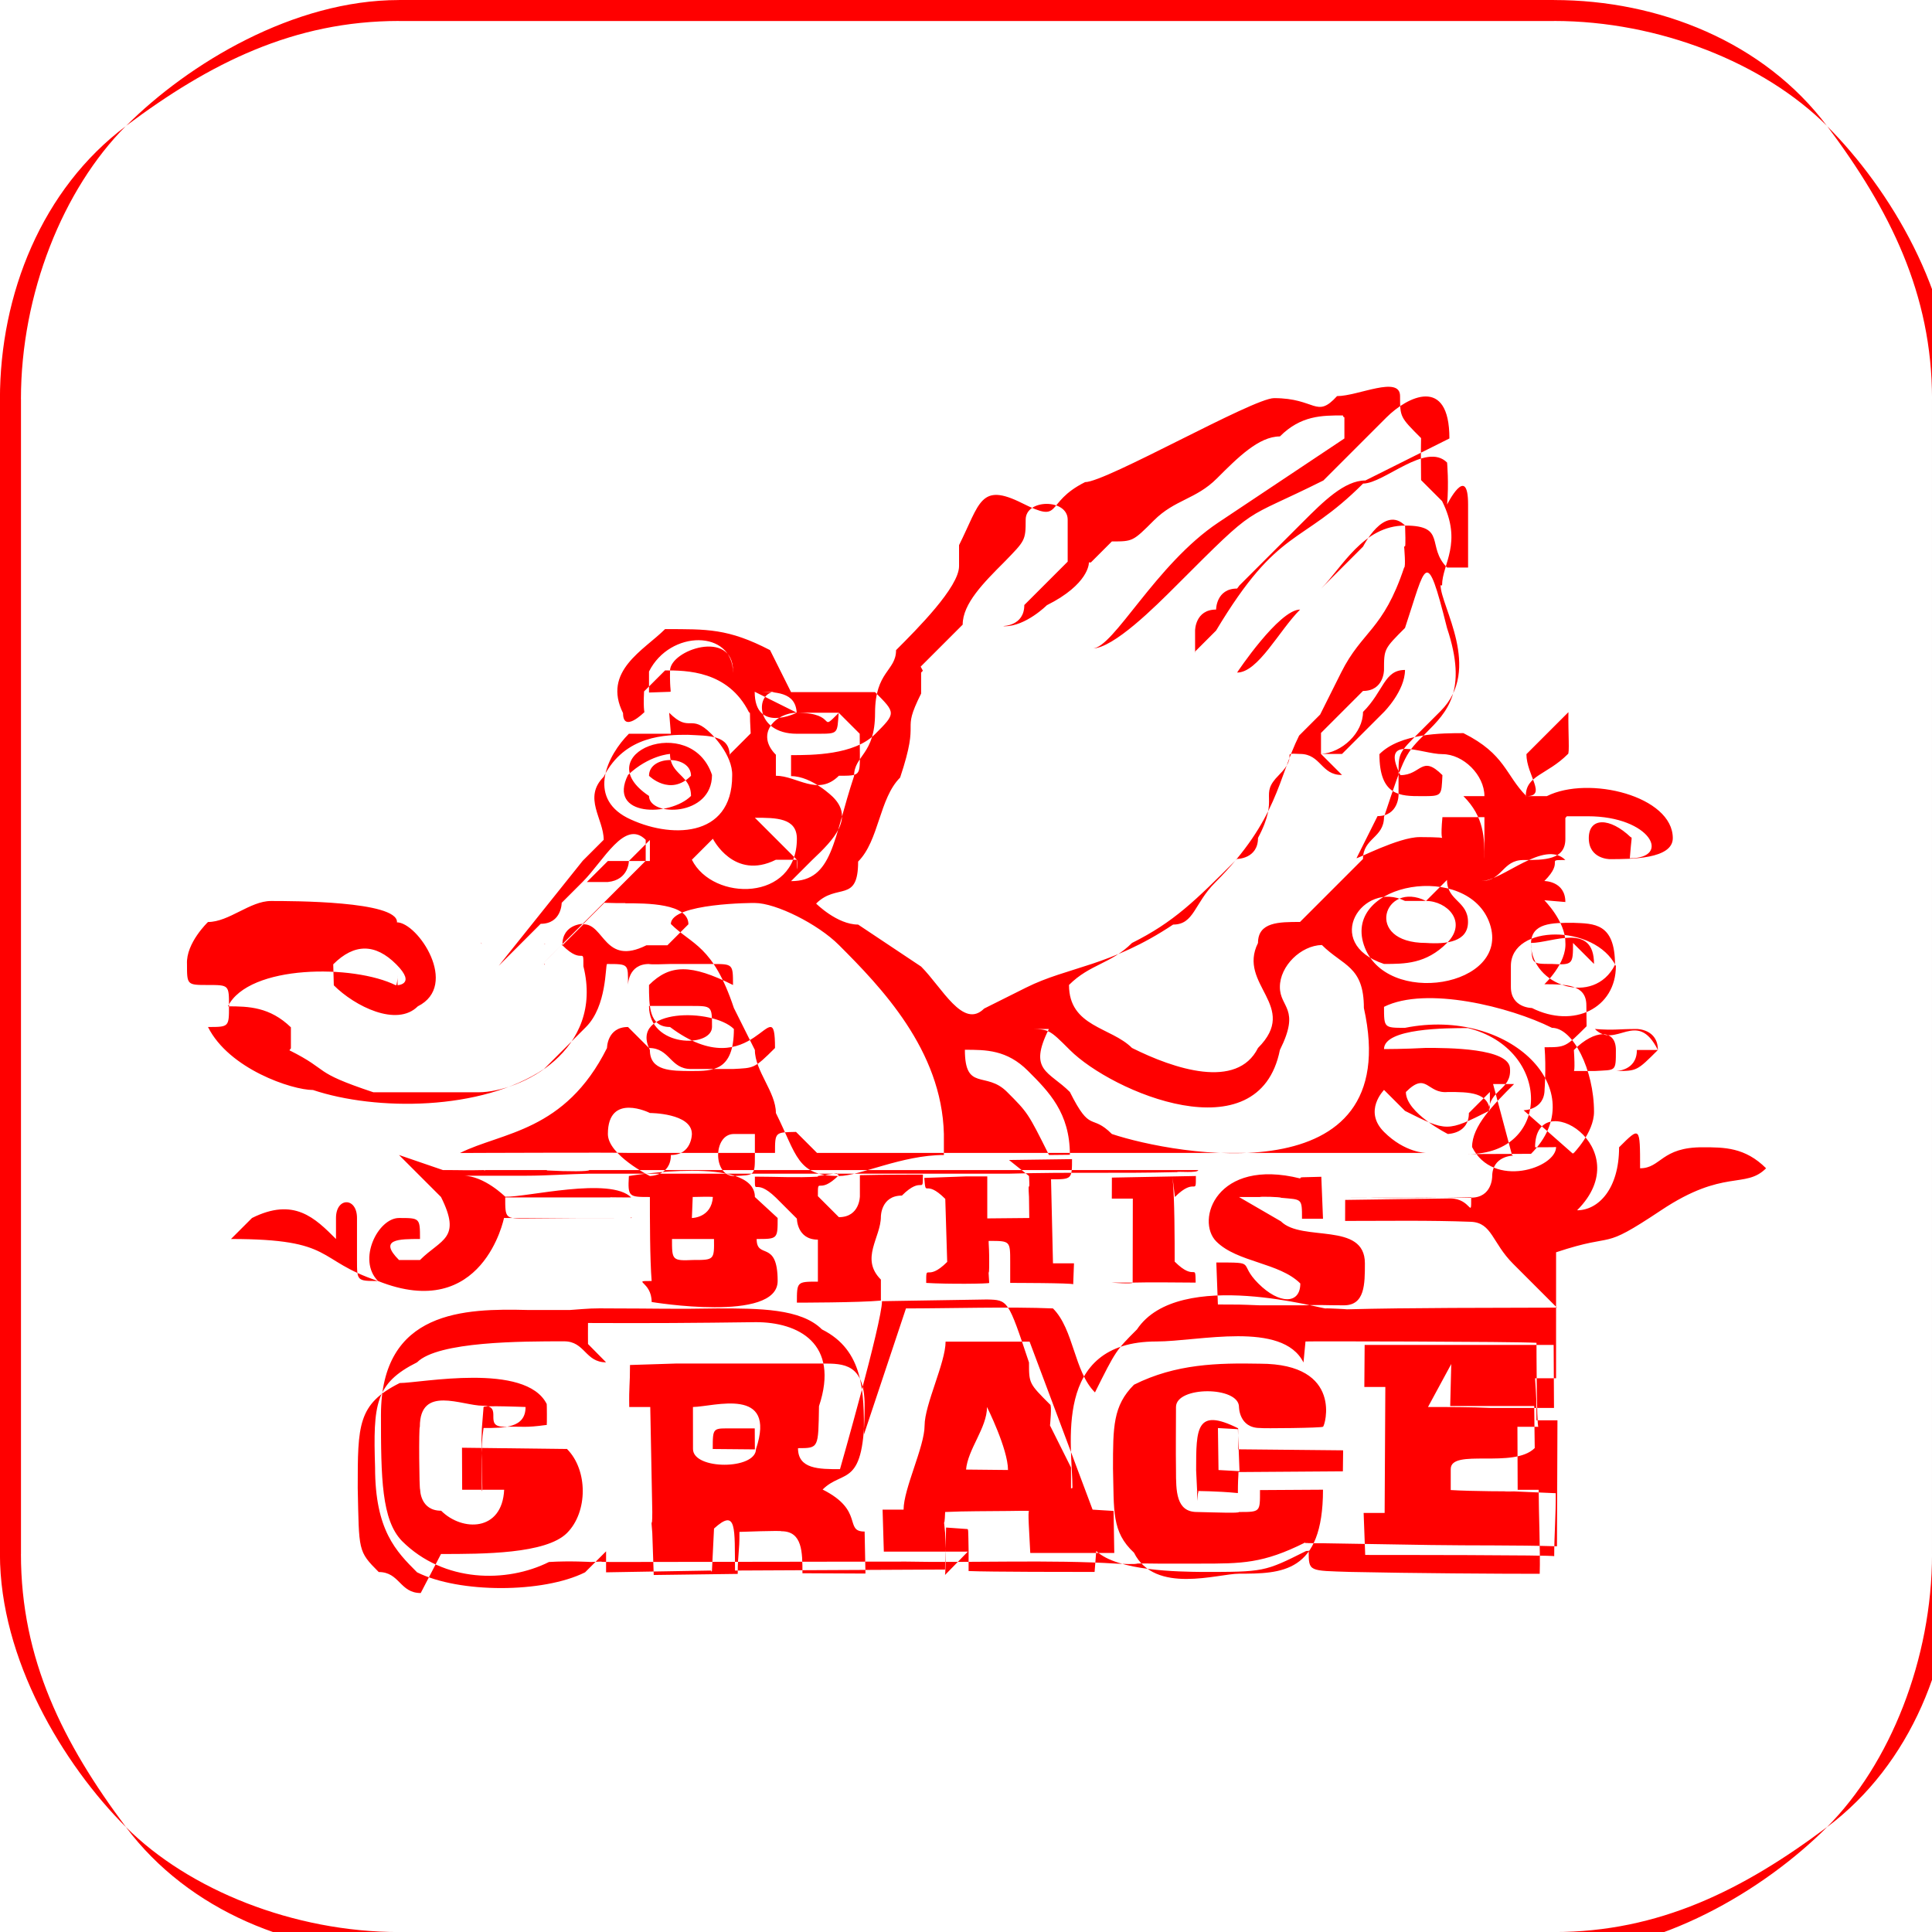 <?xml version="1.0" encoding="UTF-8"?>
<!DOCTYPE svg PUBLIC "-//W3C//DTD SVG 1.1//EN" "http://www.w3.org/Graphics/SVG/1.1/DTD/svg11.dtd">
<!-- Creator: CorelDRAW -->
<svg xmlns="http://www.w3.org/2000/svg" xml:space="preserve" width="1.988in" height="1.988in" style="shape-rendering:geometricPrecision; text-rendering:geometricPrecision; image-rendering:optimizeQuality; fill-rule:evenodd; clip-rule:evenodd"
viewBox="0 0 0.092 0.092"
 xmlns:xlink="http://www.w3.org/1999/xlink">
 <defs>
  <style type="text/css">
   <![CDATA[
    .fil1 {fill:red}
    .fil0 {fill:red;fill-rule:nonzero}
   ]]>
  </style>
 </defs>
 <g id="Layer_x0020_1">
  <path class="fil0" d="M0.019 0l0.055 0 1.28169e-006 0 0 1.83099e-006c0.005,3.66197e-007 0.01,0.002 0.013,0.006 0.003,0.003 0.006,0.008 0.006,0.013l1.83099e-006 0 0 2.74648e-006 0 0.055 0 1.28169e-006 -1.83099e-006 0c-3.66197e-007,0.005 -0.002,0.01 -0.006,0.013 -0.003,0.003 -0.008,0.006 -0.013,0.006l0 1.83099e-006 -2.74648e-006 0 -0.055 0 -1.28169e-006 0 0 -1.83099e-006c-0.005,-3.66197e-007 -0.01,-0.002 -0.013,-0.006 -0.003,-0.003 -0.006,-0.008 -0.006,-0.013l-1.83099e-006 0 0 -2.74648e-006 0 -0.055 0 -1.28169e-006 1.83099e-006 0c3.66197e-007,-0.005 0.002,-0.01 0.006,-0.013 0.003,-0.003 0.008,-0.006 0.013,-0.006l0 -1.83099e-006 2.74648e-006 0zm0.055 0.001l-0.055 0 -2.74648e-006 0 0 -1.83099e-006c-0.005,5.49296e-007 -0.009,0.002 -0.013,0.005 -0.003,0.003 -0.005,0.008 -0.005,0.013l1.83099e-006 0 0 1.28169e-006 0 0.055 0 2.74648e-006 -1.83099e-006 0c5.49296e-007,0.005 0.002,0.009 0.005,0.013 0.003,0.003 0.008,0.005 0.013,0.005l0 -1.83099e-006 1.28169e-006 0 0.055 0 2.74648e-006 0 0 1.83099e-006c0.005,-5.49296e-007 0.009,-0.002 0.013,-0.005 0.003,-0.003 0.005,-0.008 0.005,-0.013l-1.83099e-006 0 0 -1.28169e-006 0 -0.055 0 -2.74648e-006 1.83099e-006 0c-5.49296e-007,-0.005 -0.002,-0.009 -0.005,-0.013 -0.003,-0.003 -0.008,-0.005 -0.013,-0.005l0 1.83099e-006 -1.28169e-006 0z"/>
  <path class="fil1" d="M0.028 0.064c0,-0.001 -5.12676e-006,-0 0,-0.001 0.003,1.37324e-005 0.005,-0 0.008,-3.97324e-005 0.002,0 0.004,0.001 0.003,0.004 -3.60704e-005,0.002 -0,0.002 -0.001,0.002 0,0.001 0.001,0.001 0.002,0.001 0,-0 0.002,-0.007 0.002,-0.008l0.005 -8.03803e-005c0.001,2.69155e-005 0.001,0 0.002,0.003 0,0.001 0,0.001 0.001,0.002 9.97888e-005,0 0,0.001 0,0.001l0.001 0.002c0,0.001 0,0.001 0,0.001 1.57465e-005,-3.58873e-005 3.25916e-005,-0 3.69859e-005,-0 4.39437e-006,2.34366e-005 2.83803e-005,-9.15493e-005 3.36901e-005,-0 0,-0.002 -0.001,-0.007 0.004,-0.007 0.002,-0 0.006,-0.001 0.007,0.001l9.55775e-005 -0.001c0,-1.55634e-005 0.01,-0 0.011,6.3169e-005 0,0 0,0.004 9.17324e-005,0.004l-0.001 0 1.17183e-005 0.003 0.001 0c0,0.001 8.45916e-005,0.003 4.92535e-005,0.004 -0.002,0 -0.006,-2.43521e-005 -0.009,-8.88028e-005 -0.002,-6.55493e-005 -0.002,0 -0.002,-0.001 -1.04366e-005,-5.76761e-005 -2.17887e-005,-0 -3.27747e-005,-0l-8.45916e-005 -0c-0.002,0.001 -0.002,0.001 -0.005,0.001 -0.001,-1.44648e-005 -0.004,-3.11268e-005 -0.005,-0.001l-7.81831e-005 0.001c-0.001,0 -0.005,0 -0.006,-4.28451e-005l-0 -0.001c-1.95916e-005,-0.001 -6.59155e-006,-0.001 -7.25071e-005,-0.001l-0.001 -7.17747e-005 -4.99859e-005 0.002 -0.01 4.79718e-005c-2.39859e-005,-0.002 9.79578e-005,-0.003 -0.001,-0.002l-9.81409e-005 0.002c-8.23944e-006,3.49718e-005 -2.4169e-005,9.15493e-005 -4.21127e-005,0l-0.005 8.47747e-005c-0,-0.001 -0,-0.001 -0,-0.001 -0,0 -0,0 -0.001,0.001 -0.002,0.001 -0.006,0.001 -0.008,-0 -0.001,-0.001 -0.002,-0.002 -0.002,-0.005 -9.41127e-005,-0.003 0,-0.004 0.002,-0.005 0.001,-0.001 0.005,-0.001 0.007,-0.001 0.001,0 0.001,0.001 0.002,0.001l-1.83099e-007 0zm-0.007 0.01c0.002,0 0.005,0 0.006,-0.001 0.001,-0.001 0.001,-0.003 0,-0.004l-0.005 -6.04225e-005 7.87324e-006 0.002 0.002 0c-9.39296e-005,0.002 -0.002,0.002 -0.003,0.001 -0.001,-0 -0.001,-0.001 -0.001,-0.001 -4.59578e-005,-0 -6.95775e-005,-0.003 -1.4831e-005,-0.003 0,-0.002 0.002,-0.001 0.003,-0.001 0.001,0 0,0.001 0.001,0.001 0.001,-1.68451e-005 0.001,5.32817e-005 0.002,-8.07465e-005l4.15634e-005 -0c1.39155e-005,-0 7.69014e-006,-0.001 -0,-0.001 -0.001,-0.002 -0.006,-0.001 -0.007,-0.001 -0.002,0.001 -0.002,0.002 -0.002,0.005 6.71972e-005,0.003 0,0.003 0.001,0.004 0.001,0 0.001,0.001 0.002,0.001zm0.051 -0.019c2.01408e-005,9.88733e-006 3.93662e-005,1.99578e-005 5.60282e-005,3.05775e-005 -0,0 -0.001,0 -0.001,0.001 -0,0 -0,0.001 -0.001,0.001 -0.001,0 -0.002,0 -0.002,0 -0.001,1.24507e-005 -0.004,-0 -0.004,0 9.31972e-005,0 0,0 0.001,0 0.001,4.32113e-005 0.004,-0 0.005,-2.43521e-005 2.16056e-005,5.30986e-006 0,5.85916e-005 0,6.26197e-005 0,0 8.62395e-005,2.7831e-005 0,0 -0,0.001 -0,0 -0.001,0l-0.005 7.01268e-005 -3.29578e-006 0.001c0.002,0 0.004,-3.46056e-005 0.006,4.15634e-005 0.001,4.87042e-005 0.001,0.001 0.002,0.002 0,0 0.001,0.001 0.001,0.001l0.001 0.001c2.43521e-005,2.10563e-005 5.9324e-005,5.63944e-005 8.84366e-005,8.67888e-005 -0.003,1.19014e-005 -0.007,0 -0.01,8.07465e-005 -0,-7.50704e-006 -0.001,-5.73099e-005 -0.001,-4.28451e-005 -0,1.88592e-005 -0,-5.25493e-005 -0,0 -6.95775e-006,6.04225e-006 -0,0 -0,0l-0 0c-0,8.93521e-005 -0.007,-0.002 -0.009,0.001 -0.001,0.001 -0.001,0.001 -0.002,0.003 -0.001,-0.001 -0.001,-0.003 -0.002,-0.004 -0.002,-8.7155e-005 -0.005,-0 -0.007,0l-0.002 0.006c-0,-0.002 -0,-0.004 -0.002,-0.005 -0.001,-0.001 -0.003,-0.001 -0.005,-0.001 -0.002,3.91831e-005 -0.003,0 -0.005,0 -0.001,-9.70423e-006 -0.001,0 -0.002,7.50704e-005 -0.001,-0 -0.002,-0 -0.002,-0 -0.003,-7.70845e-005 -0.007,-0 -0.007,0.005 -1.64789e-006,0.003 3.09437e-005,0.005 0.001,0.006 0.002,0.002 0.005,0.002 0.007,0.001 0.001,-6.18873e-005 0.002,-0 0.002,-0 0.001,-4.32113e-005 0,0 0.001,0l0.014 -1.94085e-005c0.003,6.37183e-005 0.007,-9.79578e-005 0.01,9.61268e-005 0.001,4.87042e-005 0.001,-0 0.001,-0 0,-1.46479e-005 0.001,0 0.001,0 0.001,0 0.002,0 0.002,0 0.002,0 0.003,5.49296e-007 0.005,-0.001l0 0c6.04225e-005,7.74507e-005 9.79578e-005,0 0,0 0,0 -4.37606e-005,6.59155e-005 0,0 0,4.79718e-005 0.001,2.10563e-005 0.001,3.29578e-005l0.005 8.18451e-005c0.002,3.09437e-005 0.004,0 0.006,6.04225e-005l2.30704e-005 -0.006 -0.001 -0c-0,-0.001 -0,-0.001 -6.64648e-005,-0.002l0.001 -0 1.46479e-006 -0.006c0.003,-0.001 0.002,0 0.005,-0.002 0.003,-0.002 0.004,-0.001 0.005,-0.002 0,-0 0,-0 0,-0 -0.001,-0.001 -0.002,-0.001 -0.003,-0.001 -0.002,-1.42817e-005 -0.002,0.001 -0.003,0.001 0,-0.002 -0,-0.002 -0.001,-0.001 -0,0.002 -0.001,0.003 -0.002,0.003 0.003,-0.003 -0.002,-0.006 -0.002,-0.003 0,-0 0.001,-0 0.001,-1.19014e-005 0,0.001 -0.003,0.002 -0.004,-0 -0,-0.001 0.001,-0.002 0.002,-0.003l-0.001 0 0 0zm-0.053 0c0.001,0.001 0.001,0.001 0.002,0.002 0.001,0.002 -0,0.002 -0.001,0.003 -0,0 -0.001,0 -0.001,-0 -0.001,-0.001 0,-0.001 0.001,-0.001 -0,-0.001 -0,-0.001 -0.001,-0.001 -0.001,-0 -0.002,0.002 -0.001,0.003l0 0c-0.001,-0 -0.001,-0 -0.001,-0.001 -0,-0.001 -0,-0.001 -0,-0.002 -0,-0.001 -0.001,-0.001 -0.001,-0 -0,0 -0,0.001 -0,0.001 -0.001,-0.001 -0.002,-0.002 -0.004,-0.001 -0,0 -0.001,0.001 -0.001,0.001 0.005,0 0.004,0.001 0.007,0.002 0.005,0.002 0.006,-0.003 0.006,-0.003l0.006 -0c6.55493e-005,-0 5.98733e-005,-6.48169e-005 7.96479e-005,-0 1.20845e-005,-0 -1.28169e-006,-0 -2.14225e-005,-0 -0.002,-0 -0.003,-1.46479e-006 -0.005,2.12394e-005 -0.001,8.42254e-006 -0.001,0 -0.001,-0.001 0.002,-0 0.004,-0 0.005,-0 0,-1.70282e-005 0,0 0.001,-0 -0.001,-0.001 -0.005,0 -0.006,-3.44225e-005 -0,-0 -0.001,-0.001 -0.002,-0.001 0,-0 0.002,-0 0.003,-0 0.001,-3.66197e-007 0.002,-7.94648e-005 0.003,-9.74085e-005l0.02 -0c0.003,-8.67888e-005 0.005,0 0.008,-7.47042e-005 0,-4.61409e-005 0.001,6.07887e-005 0.001,-9.77747e-005l-0.029 0c-0,7.30564e-005 -0.001,7.30564e-005 -0.002,1.90423e-005 -5.87747e-005,-5.30986e-006 -0,-1.17183e-005 -0,-1.90423e-005l-0.003 0c9.15493e-006,2.91127e-005 1.95916e-005,6.40845e-005 3.22254e-005,0 -0.001,2.14225e-005 -0.001,0 -0.002,-0l-0 0zm0.043 0.021c0,0 -0,-0 -1.68451e-005,-1.62958e-005l1.68451e-005 1.62958e-005zm-0.029 -0.009c0.001,-1.55634e-005 0.004,-0.001 0.003,0.002 -0,0.001 -0.003,0.001 -0.003,0l-2.56338e-006 -0.002zm-0.003 -0.002c-0,0.001 -5.34648e-005,0.001 -3.55211e-005,0.002l0.001 0 9.68592e-005 0.005c-0,0.001 -7.90986e-005,2.38028e-005 -0,0.001l6.82958e-005 0.002 0.004 -5.25493e-005c0,-0.001 8.82535e-005,-0.001 8.22113e-005,-0.002 -0,-0 -0,5.80423e-005 -0,-0 0,-0 0.002,-7.36057e-005 0.002,-3.07606e-005 0.001,0 0.001,0.001 0.001,0.002l0.003 1.42817e-005 -3.93662e-005 -0.002c-0.001,-0 -0,-0.001 -0.002,-0.002 0.001,-0.001 0.002,-0 0.002,-0.004 -0,-0.002 -0.001,-0.002 -0.002,-0.002 -0.001,-0 -0.007,-0 -0.007,0zm0.016 0.005c8.40423e-005,-0.001 0.001,-0.002 0.001,-0.003 0,0 0.001,0.002 0.001,0.003l-0.002 -2.0507e-005zm-0.001 0.005c1.95916e-005,-0 4.96197e-005,-0.001 6.77465e-006,-0.002 -9.4662e-005,-0.001 -3.60704e-005,-0 -0,-0.001 0.001,-4.65071e-005 0.002,-3.42394e-005 0.003,-4.81549e-005 0.001,-1.79437e-005 0.001,0 0.001,0 -7.08592e-005,0 -9.20986e-005,0 -0,0 -7.36057e-005,0 7.87324e-006,0.001 5.3831e-005,0.002l0.004 -2.19718e-006 -3.24085e-005 -0.002 -0.001 -6.22535e-005 -0.003 -0.008 -0.004 0c-0,0.001 -0.001,0.003 -0.001,0.004 -0,0.001 -0.001,0.003 -0.001,0.004l-0.001 0 5.9324e-005 0.002 0.004 -0zm0.023 -0.008c0.001,-0 0.002,-0 0.003,4.52254e-005 0.001,0 0.002,0 0.003,0l-1.6662e-005 -0.003 -0.009 0 -1.50141e-005 0.002 0.001 0 -3.3324e-005 0.006 -0.001 0 7.47042e-005 0.002c0.001,0 0.009,0 0.009,5.98733e-005 0,-0.001 8.42254e-005,-0.002 7.28733e-005,-0.003l-0.002 -8.67888e-005c-0.001,8.23944e-005 -9.2831e-005,-9.70423e-006 -0,0 -0,0 -0.002,0 -0.003,-6.37183e-005 -0,-0 -0,-0.001 -0,-0.001 0,-0.001 0.003,-0 0.004,-0.001l-2.52676e-005 -0.002c-0.001,-0 -0.003,0 -0.004,-0l4.99859e-005 -0.002 0 0zm-0.008 0.004c-0,0.001 1.72113e-005,0.001 -0.001,0.001 -0,6.3169e-005 -0.001,2.28873e-005 -0.002,-0 -0.001,-0 -0.001,-0.001 -0.001,-0.002 -1.51972e-005,-0.001 -0,-0.002 0,-0.003 0,-0.001 0.003,-0.001 0.003,-0 0,0 0,0.001 0.001,0.001 6.6831e-005,2.70986e-005 0.003,0 0.003,-6.18873e-005 8.33099e-005,-0 0.001,-0.003 -0.003,-0.003 -0.002,-3.75352e-005 -0.004,-0 -0.006,0.001 -0.001,0.001 -0.001,0.002 -0.001,0.004 5.5662e-005,0.002 -7.70845e-005,0.003 0.001,0.004 0.001,0.002 0.004,0.001 0.005,0.001 0.002,-6.95775e-006 0.004,-0 0.004,-0.004l-0.003 1.83099e-005zm-0.011 -0.015c6.00564e-005,0.001 -6.22535e-005,0 0,0.001l1.33662e-005 0.001 -0.002 1.90423e-005c-0,-0.002 0,-0.001 0,-0.002 -0,-0 7.32395e-006,-0 -0.001,-0l-0.002 7.17747e-005c-0,0 -4.37606e-005,-1.77606e-005 -0,0 8.7338e-005,0.001 0,0 0.001,0.001l9.13662e-005 0.003c-0.001,0.001 -0.001,-0 -0.001,0.001 0,0 -3.66197e-007,0 0,0 0.001,6.42676e-005 0.003,4.32113e-005 0.003,-0 -6.11549e-005,-0.001 -0,-0 -0,-0.001 -0,-0.001 -6.28028e-005,-0.001 0,-0.001 0.001,-0 0.001,-0 0.001,0.001 -0,0 -0,-0 -0,0.001 0,0 0.003,0 0.003,6.6831e-005l3.73521e-005 -0.001 -0.001 -0 -9.2831e-005 -0.004c0.001,-0 0.001,-0 0.001,-0.001 -0,-0 1.24507e-005,-0 -0,-0 -4.94366e-006,-1.28169e-006 -0,3.79014e-005 -0,3.9e-005l-0.003 4.11972e-005zm0.01 0.001c0,-0 0,-0 0.001,-0 0,-2.94789e-005 0.001,-3.47887e-006 0.001,3.66197e-005 0.001,9.57606e-005 0.001,0 0.001,0.001l0.001 -0 -8.01972e-005 -0.002c-0.001,3.38732e-005 -0.001,0 -0.001,8.1662e-005 -0.004,-0.001 -0.005,0.002 -0.004,0.003 0.001,0.001 0.003,0.001 0.004,0.002 -0,0.001 -0.001,0.001 -0.002,0 -0.001,-0.001 0,-0.001 -0.002,-0.001l7.50704e-005 0.002c0.001,0 0.001,-0 0.002,3.95493e-005 0.001,0 0.001,0 0.002,0 0.001,-3.07606e-005 0.001,-0 0.002,-0 0.001,-0 0.001,-0.001 0.001,-0.002 -0,-0.002 -0.003,-0.001 -0.004,-0.002zm-0.026 0.002c0,-0 0.001,-0 0.001,0 1.53803e-005,0.001 -0,0.001 -0.001,0.001 -0.001,4.59578e-005 -0.001,-0 -0.001,-0.001zm-5.29155e-005 -0.002c0.001,-2.69155e-005 0.001,-0 0.001,0 -6.75634e-005,0.001 -0.001,0.001 -0.001,0.001l3.97324e-005 -0.001zm0.003 0c-0,-0.002 -0.006,-0.001 -0.006,-0.001 -5.89578e-005,0.001 0,0.001 0.001,0.001 0,0.001 0,0.003 8.42254e-005,0.004 -5.12676e-005,5.27324e-005 -5.9324e-005,7.48873e-005 -0,0 -0.001,0 -0,-0 -0,0.001 1.83099e-007,0 0.006,0.001 0.006,-0.001 -0,-0.002 -0.001,-0.001 -0.001,-0.002 0.001,-0 0.001,-0 0.001,-0.001zm0.003 -0.001c-6.59155e-006,-1.09859e-006 -0,3.00282e-005 -0,3.05775e-005 -0.001,5.87747e-005 -0.002,-0 -0.003,0 3.66197e-006,0.001 -4.72394e-005,-1.3e-005 0.001,0.001l0.001 0.001c0,0 0,0.001 0.001,0.001 0,0.001 0,0.001 0,0.002 -0.001,0 -0.001,-0 -0.001,0.001 0,0 0.003,0 0.004,-9.81409e-005 -0,-0.001 0,-0 -0,-0.001 -0.001,-0.001 -0,-0.002 0,-0.003 0,-0 0,-0.001 0.001,-0.001 0.001,-0.001 0.001,0 0.001,-0.001 -0,-0 -0.002,-0 -0.003,2.7831e-005 -0,0.001 0,0.001 0,0.001 -0,0 -0,0.001 -0.001,0.001 -0,-0 -0.001,-0.001 -0.001,-0.001 0,-0.001 0,0 0.001,-0.001l-0 -0c-2.47183e-005,-1.51972e-005 -5.23662e-005,-3.88169e-005 -8.11127e-005,-5.2e-005 -0,-6.60986e-005 -4.6324e-005,-2.56338e-005 -0,-4.50423e-005zm0.017 0.001c0.001,-0.001 0.001,0 0.001,-0.001l-0.004 7.63521e-005 -3.29578e-006 0.001 0.001 0 -7.32395e-006 0.004c-0,7.94648e-005 -0.001,-0 -0.001,0 0,0 -0,0 0.001,0 0.001,-2.74648e-005 0.002,0 0.003,-0 -2.01408e-005,-0.001 -0,-0 -0.001,-0.001 -0,-0.001 -0,-0.003 -9.92395e-005,-0.004zm0.002 0.011l0.001 5.58451e-005 7.74507e-005 0.002 -0.001 -5.41972e-005 -2.76479e-005 -0.002zm-0.001 0.003l0 0c0,0 0.001,0 0.002,9.81409e-005 0,-0.001 6.5e-005,-0.001 0,-0.001l0.005 -3.49718e-005 1.17183e-005 -0.001 -0.005 -4.87042e-005 -0 -0.001c-0.002,-0.001 -0.002,0 -0.002,0.002l4.76056e-005 0.001c0,0.001 -0,-0 7.78169e-005,0zm-0.034 -0.003c-3.31409e-005,0.001 -2.0507e-005,0.001 2.01408e-006,0.002 2.85634e-005,0.001 2.4169e-005,0.001 0,0.001 0,-0.001 -8.18451e-005,-0.002 7.81831e-005,-0.003 0.001,-0 0.002,0 0.002,-0.001 -0,-0 -6.64648e-005,-0 -0,-0 -0,-0 -0.002,-8.07465e-005 -0.002,0zm0.011 0.001l0.002 1.81268e-005 -6.40845e-006 -0.001c-0,-0 -0.001,-0 -0.001,-0 -0.001,5.67606e-006 -0.001,-9.06338e-005 -0.001,0.001zm0.002 -0.015c-0,-0 -0.001,-0 -0.001,-0 -0.001,0 -0.001,0.002 0,0.002 0.001,-4.37606e-005 0.001,-0 0.001,-0.001zm-0.003 -0c-0,-0.001 -0.002,-0.001 -0.002,-0.001 -0,-4.39437e-006 -0.002,-0.001 -0.002,0.001 0,0.001 0.002,0.002 0.002,0.002 0,1.28169e-006 0.001,-0 0.001,-0.001 0.001,-0 0.001,-0.001 0.001,-0.001zm0.038 -0.001c-0,-0.001 -0.001,-0.001 -0.002,-0.001 -0.001,9.97888e-005 -0.001,-0.001 -0.002,0 0,0.001 0.002,0.002 0.002,0.002 0,-8.97183e-006 0.001,-0 0.001,-0.001 0,-0 0.001,-0.001 0.001,-0.001zm0.005 -0.002c0.001,-6.33521e-005 0.001,6.39014e-005 0.001,-0.001 -0,-0.001 -0.001,-0.001 -0.002,-0 6.3169e-005,0.001 0,0.001 0,0.001zm-0.026 0.004l0.001 -1.08028e-005c-0,-0.002 -0.001,-0.003 -0.002,-0.004 -0.001,-0.001 -0.002,-0.001 -0.003,-0.001 0,0.002 0.001,0.001 0.002,0.002 0.001,0.001 0.001,0.001 0.002,0.003zm0.028 -0.005c-0,0.001 -0.001,0.001 -0.001,0.001 0.001,0 0.001,0 0.002,-0.001 -0,-0.001 -0.001,-0.001 -0.001,-0.001 -0.001,-0 -0.001,7.01268e-005 -0.002,0 0.001,0.001 0.002,-0.001 0.003,0.001zm-0.047 -0c0,0.001 0.001,0.001 0.002,0.001 0.001,-5.49296e-007 0.002,-0 0.002,-0.002 -0.001,-0.001 -0.005,-0.001 -0.004,0.001zm0.019 -0.001c-0.001,0.002 0,0.002 0.001,0.003 0.001,0.002 0.001,0.001 0.002,0.002 0.003,0.001 0.014,0.003 0.012,-0.006 -0,-0.002 -0.001,-0.002 -0.002,-0.003 -0.001,2.39859e-005 -0.002,0.001 -0.002,0.002 -0,0.001 0.001,0.001 0,0.003 -0.001,0.005 -0.008,0.002 -0.01,0 -0.001,-0.001 -0.001,-0.001 -0.002,-0.001l0 0zm0.022 -0.002c0,0.001 0.001,0.001 0.001,0.001 0.002,0.001 0.004,0 0.004,-0.002 -0.001,-0.002 -0.005,-0.002 -0.005,0zm-0.007 -0.002c0.001,0.003 0.007,0.002 0.006,-0.001 -0.001,-0.003 -0.007,-0.002 -0.006,0.001zm-0.02 0.009c-9.79578e-005,-0.004 -0.003,-0.007 -0.005,-0.009 -0.001,-0.001 -0.003,-0.002 -0.004,-0.002 -0,-7.87324e-006 -0.004,0 -0.004,0.001 -0,0 -0,7.87324e-005 -0,0 0.001,0.001 0.002,0.001 0.003,0.004l0.001 0.002c0,0.001 0.001,0.002 0.001,0.003 0.001,0.002 0.001,0.003 0.003,0.003 0.001,-0 0.003,-0.001 0.005,-0.001l0 0zm-0.014 -0.013c-0.001,-0 -0.001,-0 -0.002,0 -0,0 -0.001,0.001 -0.001,0.001 0,0 0,0 0.001,0 0.001,-9.86902e-005 0.001,-0.001 0.001,-0.001l0.001 -0.001zm0.002 -5.95071e-005c0.001,0.002 0.005,0.002 0.005,-0.001 -0,-0.001 -0.001,-0.001 -0.002,-0.001l0.001 0.001c0,0 0.001,0.001 0.001,0.001 -2.03239e-005,0.001 5.12676e-005,0 -0,0 -0,0 -0.001,0 -0.001,0 -0.002,0.001 -0.003,-0.001 -0.003,-0.001l-0 0zm-0.001 -0.006c-1.83099e-006,-7.32395e-007 -0,-8.49578e-005 -0,-0 -0,-0 -0.002,0 -0.002,0 -0.001,0.001 -0.002,0.003 -8.12958e-005,0.004 0.002,0.001 0.005,0.001 0.005,-0.002 3.82676e-005,-0.001 -0.001,-0.002 -0.001,-0.002 -0.001,-0.001 -0.001,-0 -0.002,-0.001zm0.006 -0.001c0.002,-0 0.001,0.001 0.002,-0 -0.001,-0 -0.001,-0 -0.002,-0 -0.001,0 -0.002,0.001 -0.001,0.002 0,0 0,0 0,0.001 0.001,0 0.002,0.001 0.003,0 0.001,-0 0.001,-0 0.001,-0.001l-8.60564e-006 -0.001c-0.001,-0.001 -0.001,-0.001 -0.001,-0.001 0,0 -8.66057e-005,1.99578e-005 0,0 0,0 2.30704e-005,-0 0,0 -7.63521e-005,0.001 -0,0.001 -0.001,0.001 -0,0 -0.001,0 -0.001,0 -0.002,0 -0.002,-0.002 -0.001,-0.002l-0.001 0c0,0.002 0.002,0.001 0.002,0.001 -5.30986e-005,-0.001 -0.001,-0.001 -0.002,-0.001zm0.006 -0.002l-8.36761e-005 8.67888e-005c-0,0 -0,0 -0,0.001 -0.001,0.002 0,0.001 -0.001,0.004 -0.001,0.001 -0.001,0.003 -0.002,0.004 -0,0.002 -0.001,0.001 -0.002,0.002 0,0 0.001,0.001 0.002,0.001l0.003 0.002c0.001,0.001 0.002,0.003 0.003,0.002 0,-0 0.002,-0.001 0.002,-0.001 0.002,-0.001 0.004,-0.001 0.007,-0.003 0.001,-0 0.001,-0.001 0.002,-0.002 0.003,-0.003 0.003,-0.005 0.004,-0.007 0,-0 0.001,-0.001 0.001,-0.001l0.001 -0.002c0.001,-0.002 0.002,-0.002 0.003,-0.005 8.75211e-005,-0 0,-0.001 0,-0.001 5.62113e-005,-0 5.3831e-005,-7.12254e-005 4.55916e-005,-0 -1.83099e-007,-9.33803e-006 3.46056e-005,-0 -0,-0.001 -0.001,-0.001 -0.002,0.001 -0.002,0.001 -0.002,0.002 -0.002,0.002 -0.003,0.003 -0.001,0.001 -0.002,0.003 -0.003,0.003 0,-7.50704e-006 0.002,-0.003 0.003,-0.003l0.001 -0.001c0.001,-0.001 0.002,-0.003 0.004,-0.003 0.002,-0 0.001,0.001 0.002,0.002 0,0 0,0 0.001,0 0,-0.001 0,-0.002 0,-0.003 -0,-0.002 -0.001,-0 -0.001,-0 9.08169e-005,-0.001 0,-0.002 0,-0.002 -0.001,-0.001 -0.003,0.001 -0.004,0.001 -0.003,0.003 -0.004,0.002 -0.007,0.007l-0.001 0.001c-0,9.08169e-005 3.64366e-005,2.30704e-005 -0,0l0 -0.001c0,-0 0,-0.001 0.001,-0.001 0,-0 0,-0.001 0.001,-0.001 0,-0 6.82958e-005,-7.58028e-005 0,-0 1.64789e-005,-2.12394e-005 3.97324e-005,-5.14507e-005 5.60282e-005,-7.26902e-005 1.59296e-005,-2.10563e-005 3.84507e-005,-5.32817e-005 5.43803e-005,-7.47042e-005l0 -0c0.001,-0.001 0.002,-0.002 0.003,-0.003 0.001,-0.001 0.002,-0.002 0.003,-0.002 0.002,-0.001 0.002,-0.001 0.004,-0.002 0,-0.003 -0.002,-0.002 -0.003,-0.001l-0.003 0.003c-0.004,0.002 -0.003,0.001 -0.007,0.005l-0 0c-0.001,0.001 -0.003,0.003 -0.004,0.003 0.001,-0 0.003,-0.004 0.006,-0.006l0.006 -0.004c0,-0 0,8.64226e-005 0,-0.001 -2.25211e-005,-3.55211e-005 -5.84085e-005,-0 -7.21409e-005,-9.68592e-005l-0 -0c-0.001,-0 -0.002,0 -0.003,0.001 -0.001,0 -0.002,0.001 -0.003,0.002 -0.001,0.001 -0.002,0.001 -0.003,0.002 -0.001,0.001 -0.001,0.001 -0.002,0.001 -0,0 -0.001,0.001 -0.001,0.001 -4.22958e-005,0 3.57042e-005,0 -9.68592e-005,0l-0 3.77183e-005c-0,0 -0,0.001 -0.002,0.002 -0,0 -0.001,0.001 -0.002,0.001 -1.51972e-005,3.66197e-007 -4.96197e-005,-1.64789e-006 -7.36057e-005,-1.09859e-005 0,-0 0.001,-0 0.001,-0.001 2.01408e-005,-1.99578e-005 4.57747e-005,-4.41268e-005 6.55493e-005,-6.48169e-005l0.002 -0.002c0,-0 0,-0 0,-0 0,-0 0,-0 0,-0.001 0,-0 0,-0 0,-0.001 -0,-0.001 -0.002,-0.001 -0.002,-0 -0,0.001 -3.20423e-005,0.001 -0.001,0.002 -7.72676e-005,0 -1.06197e-005,6.22535e-006 -0,0 -0.001,0.001 -0.002,0.002 -0.002,0.003 -0.001,0.001 -0.001,0.001 -0.002,0.002zm-0.018 0.014l-7.14085e-006 -3.03944e-005c-0,0 -8.14789e-005,0 7.14085e-006,3.03944e-005zm-0 -0.001c-5.0169e-005,0 7.17747e-005,1.08028e-005 0,1.20845e-005 -4.13803e-005,-8.97183e-006 -8.12958e-005,-1.28169e-005 -0,-1.20845e-005zm-0.003 0c-1.39155e-005,-1.19014e-005 -2.7831e-005,-2.45352e-005 -4.15634e-005,-3.79014e-005 2.36197e-005,5.12676e-005 -5.3831e-005,0 4.15634e-005,3.79014e-005zm-4.15634e-005 -3.79014e-005c-7.50704e-006,-7.14085e-006 -1.50141e-005,-1.42817e-005 -2.25211e-005,-2.19718e-005 1.15352e-005,5.49296e-006 1.8493e-005,1.31831e-005 2.25211e-005,2.19718e-005zm0.04 -0.009c0,0 0.001,0.001 0.001,0.001 -0.001,1.75775e-005 -0.001,-0.001 -0.002,-0.001 -0.001,-4.6324e-005 -0,0 -0.001,0.001 -0.001,0.001 6.26197e-005,0.001 -0.001,0.003 -0,0.001 -0.001,0.001 -0.001,0.001 -0.002,0.002 -0.003,0.003 -0.005,0.004 -0.001,0.001 -0.002,0.001 -0.003,0.002 0,0.002 0.002,0.002 0.003,0.003 0.002,0.001 0.005,0.002 0.006,0 0.002,-0.002 -0.001,-0.003 0,-0.005 0,-0.001 0.001,-0.001 0.002,-0.001 0.001,-0.001 0.002,-0.002 0.003,-0.003 0,-0.001 0.001,-0.001 0.001,-0.002 0.001,-0.003 0.001,-0.003 0.002,-0.004 0.001,-0.001 0.002,-0.002 0.001,-0.005 -0.001,-0.004 -0.001,-0.003 -0.002,-0 -0.001,0.001 -0.001,0.001 -0.001,0.002 -0,0 -0,0.001 -0.001,0.001l-0.002 0.002c-0,0.001 -0,0 -0,0.001 0.001,-6.04225e-005 0.002,-0.001 0.002,-0.002 0.001,-0.001 0.001,-0.002 0.002,-0.002 -2.56338e-006,0.001 -0.001,0.002 -0.001,0.002l-0.002 0.002zm-0.012 -0.009l1.46479e-006 7.50704e-006c-3.11268e-006,-1.46479e-006 -3.29578e-006,-4.21127e-006 -1.46479e-006,-7.50704e-006zm0.017 0.016c-0.002,-0.001 -0.003,0.002 -0,0.002 0.001,6.77465e-005 0.002,-5.85916e-005 0.002,-0.001 0,-0.001 -0.001,-0.001 -0.001,-0.002zm0 -0c0.001,0 0.002,0.001 0.001,0.002 -0.001,0.001 -0.002,0.001 -0.003,0.001 -0.003,-0.001 -0.001,-0.004 0.001,-0.003zm-0.036 -0.007c-0,-0 -0.001,5.58451e-005 -0.002,0.001 -0.001,0.002 0.002,0.002 0.003,0.001 0,-0.001 -0.001,-0.001 -0.001,-0.002zm0.002 0.001c-0,0.002 -0.003,0.002 -0.003,0.001 -0.003,-0.002 0.002,-0.004 0.003,-0.001zm-0 0.012c-0,0.001 -0.003,0.001 -0.003,-0.001 0,-0 0.001,-0 0.002,-0 0.001,0 0.001,0 0.001,0.001zm0.042 -0.003c-0,-0.002 -0.002,-0.001 -0.003,-0.001 6.1338e-005,0.001 0,0.001 0.001,0.001 0.001,6.28028e-005 0.001,-0 0.001,-0.001zm0.001 4.0831e-005c-0.001,0.002 -0.004,0.001 -0.004,-0.001 0,-0.001 0.001,-0.001 0.002,-0.001 0.001,3.97324e-005 0.002,0 0.002,0.002zm-0.042 -0.014c-0,0.001 -0.001,0.001 -0.001,0.001 0,-0 0.001,-0 0.001,-0.001 -0,-0.002 -0.003,-0.001 -0.003,-0 -1.50141e-005,0.001 8.05634e-005,0.001 0,0.001l-0.001 3.42394e-005c-0,-0 -0,-0 -0,-0.001 0.001,-0.002 0.004,-0.002 0.004,6.48169e-005zm-0.002 0.005c-0.001,0.001 -0.002,0 -0.002,-0 0,-0.001 0.002,-0.001 0.002,0zm0.042 0.018l-0 1.46479e-006c5.49296e-005,-4.17465e-005 0,-9.00845e-005 0,-0 0,-0 0.001,-0.001 0.001,-0.002 0,-0.002 -0.001,-0.004 -0.002,-0.004 -0.002,-0.001 -0.006,-0.002 -0.008,-0.001 0,0.001 0,0.001 0.001,0.001 0.005,-0.001 0.009,0.003 0.006,0.006 -6.62817e-005,7.2324e-005 -0,0 -0,0 -0,0 -0,0 -0,0l-0.003 1.17183e-005c0.004,-0 0.004,-0.005 0,-0.006 -0.001,-0 -0.004,-0 -0.004,0.001 0,-0 0.001,-0 0.002,-5.62113e-005 0.001,0 0.004,-0 0.004,0.001 7.30564e-005,0.001 -0.001,0.001 -0.001,0.002 -0.002,0.001 -0.002,0.001 -0.004,-0 -0.001,-0.001 -0.001,-0.001 -0.001,-0.001 -0,1.15352e-005 -0.001,0.001 0,0.002 0.001,0.001 0.002,0.001 0.002,0.001l-0.029 0c-0,-6.62817e-005 -0,-0 -0,-0 -0,-0 -0.001,-0.001 -0.001,-0.001 -0.001,2.14225e-005 -0.001,0 -0.001,0.001 -0,0 -0.006,0 -0.007,0 -0.001,-2.52676e-005 -0.006,-0 -0.007,0l-0.001 4.94366e-006c-8.12958e-005,-6.62817e-005 -0,-0 -0,-0 0.002,-0.001 0.005,-0.001 0.007,-0.005 0,-0 0,-0.001 0.001,-0.001 0,0 0.001,0.001 0.001,0.001 0.001,0 0.001,0.001 0.002,0.001 0.001,0 0.001,0 0.002,0 0.001,-5.52958e-005 0.001,-0 0.002,-0.001 -0,-0.003 -0.001,0.002 -0.005,-0.001 -0.001,-0 -0.001,-0.001 -0.001,-0.002 0.001,-0.001 0.002,-0.001 0.004,-0 -0,-0.001 -0,-0.001 -0.001,-0.001 -0,-0 -0.001,-0 -0.002,-0 -0.001,3.55211e-005 -0.001,0 -0.001,0 -0.001,0 -0.001,0.001 -0.001,0.001 -0,-0.001 5.30986e-005,-0.001 -0.001,-0.001 -8.55071e-005,9.30141e-005 -0,0.002 -0.001,0.003 -0.001,0.001 -0.001,0.001 -0.002,0.002 -0.003,0.002 -0.008,0.002 -0.011,0.001 -0.001,-0 -0.004,-0.001 -0.005,-0.003 0.001,-3.66197e-007 0.001,0 0.001,-0.001 -0,-0.001 -0,-0.001 -0.001,-0.001 -0.001,-0 -0.001,0 -0.001,-0.001 -5.09014e-005,-0.001 0.001,-0.002 0.001,-0.002 0.001,-0 0.002,-0.001 0.003,-0.001 0.001,-0 0.006,0 0.006,0.001l-8.97183e-006 1.55634e-005c0.001,-0 0.003,0.003 0.001,0.004 -0.001,0.001 -0.003,0 -0.004,-0.001l-2.76479e-005 -0.001c0.001,-0.001 0.002,-0.001 0.003,-0 0.001,0.001 0,0.001 0,0.001 0,0 0,-0 0,-0 7.30564e-005,-0 0,0 6.55493e-005,-0 -3.55211e-005,-0.001 3.91831e-005,-8.03803e-005 -8.14789e-005,-0 -0,-0 -0,-0 -0,-0 -0.002,-0.001 -0.007,-0.001 -0.008,0.001 0.001,0 0.002,3.27747e-005 0.003,0.001 0,0 0,0 0,0.001 -7.01268e-005,0 -2.36197e-005,0 -0,0 -3.66197e-005,3.7169e-005 -0,0 -0,0 -7.56197e-005,4.57747e-005 -0,0 -0,0l-0 0c-1.86761e-005,1.97747e-005 -4.85211e-005,6.00564e-005 -7.12254e-005,9.31972e-005 0.002,0.001 0.001,0.001 0.004,0.002 0.002,0 0.003,0 0.005,-0 0.002,-0 0.006,-0.002 0.005,-0.006 -0,-0.001 -0,-0 -0.001,-0.001 0,-0 0.001,-0.001 0.001,-0.001 0.001,-1.8493e-005 0.001,0.002 0.003,0.001 0,-0 0,-0 0.001,-0 0,-0 0,-0 0.001,-0.001 -0,-0.001 -0.002,-0.001 -0.003,-0.001 -0,-2.25211e-005 -0,1.02535e-005 -0.001,-2.30704e-005 -0,-5.0169e-005 -7.81831e-005,1.17183e-005 -0,-0l-0 -0c-0,0 -0.001,0.001 -0.001,0.001 -0,0 -0.001,0 -0.001,0.001 -1.51972e-005,7.34226e-005 -2.6e-005,0 -3.3324e-005,0 -0,7.69014e-006 -0.001,0.001 -0.001,0.001 -0,0 -0.001,0.001 -0.001,0.001l0.006 -0.006c0,-0 0,-0 0,-0.001 -0.001,-0.001 -0.002,0.001 -0.003,0.002 -0,0 -0.001,0.001 -0.001,0.001 -0,0 -0,0.001 -0.001,0.001 -0.001,0.001 -0.002,0.002 -0.002,0.002 3.29578e-005,-3.55211e-005 8.67888e-005,-9.41127e-005 0,-0l0.004 -0.005c0,-0 0.001,-0.001 0.001,-0.001 -0,-0.001 -0.001,-0.002 -0,-0.003 0.001,-0.002 0.003,-0.002 0.004,-0.002 0.001,5.30986e-005 0.002,0 0.002,0.001 7.32395e-007,-1.04366e-005 -8.05634e-006,-3.64366e-005 -8.23944e-006,-2.81972e-005 -1.83099e-007,1.04366e-005 -6.77465e-006,-3.31409e-005 -6.95775e-006,-3.7169e-005l1.37324e-005 -0c0,-0 0,-0 0.001,-0.001 -6.09718e-005,-0.001 0,-0.001 -7.70845e-005,-0.001 -0.001,-0.002 -0.003,-0.002 -0.004,-0.002 -0,0 -0.001,0.001 -0.001,0.001 -4.94366e-005,0.001 5.2e-005,0.001 0,0.001 -0,0 -0.001,0.001 -0.001,3.3324e-005 -0.001,-0.002 0.001,-0.003 0.002,-0.004 0.002,-0 0.003,-3.57042e-005 0.005,0.001l0.001 0.002c0.001,0 0.002,-0 0.004,0l0 0c0.001,0.001 0.001,0.001 0,0.002 -0.001,0.001 -0.003,0.001 -0.004,0.001l0 0.001c0.001,0 0.002,0.001 0.002,0.001 0.001,0.001 6.29859e-005,0.002 -0.001,0.003l-0.001 0.001c0.002,0 0.002,-0.002 0.003,-0.005 0,-0.001 0.001,-0.001 0.001,-0.003 0,-0.002 0.001,-0.002 0.001,-0.003 -4.57747e-006,-0 -3.27747e-005,-0 0,-0 0.001,-0.001 0.003,-0.003 0.003,-0.004 0,-0 0,-0 0,-0.001 0.001,-0.002 0.001,-0.003 0.003,-0.002 0.002,0.001 0.001,-0 0.003,-0.001 0.001,-0 0.008,-0.004 0.009,-0.004 0.002,-0 0.002,0.001 0.003,-9.6493e-005 0.001,-0 0.003,-0.001 0.003,0 0,0.001 -0,0.001 0.001,0.002 -1.86761e-005,0.001 -0,0.001 7.32395e-007,0.002 0,0 0,0 0.001,0.001 0.001,0.002 -0,0.003 -0,0.004 -1.51972e-005,4.04648e-005 -6.97606e-005,0 -7.30564e-005,0 -0,0.001 0.002,0.004 0,0.006l-0.001 0.001c-0.001,0.001 -0.001,0.001 -0.001,0.002 -0,0 -0,0.001 -0,0.001 -0,0 -0,0.001 -0.001,0.001l-0.001 0.002c0,6.15211e-005 0.002,-0.001 0.003,-0.001l8.95352e-005 -0c0,-0 0.001,0 0.001,4.92535e-005 0,-0 -9.50282e-005,1.90423e-005 0,-0.001 0,-0 0.001,-0 0.002,-0 0,0 0,0.001 0,0.001 0,0.001 7.32395e-006,0.001 0,0.001 0,-0.001 -0,-0.002 -0.001,-0.003l0.001 -0c-0,-0.001 -0.001,-0.002 -0.002,-0.002 -0.001,-0 -0.003,-0.001 -0.002,0.001 0.001,0 0.001,-0.001 0.002,0 -5.23662e-005,0.001 -0,0.001 -0.001,0.001 -0.001,0 -0.002,-0 -0.002,-0.002 0.001,-0.001 0.003,-0.001 0.004,-0.001 0.002,0.001 0.002,0.002 0.003,0.003 0.001,-0 0,-0.001 0,-0.002 0,-0 0.002,-0.002 0.002,-0.002 -1.75775e-005,0.001 6.57324e-005,0.002 -2.98451e-005,0.002 -0.001,0.001 -0.002,0.001 -0.002,0.002 0,0 -0,0 0.001,-0 0.002,-0.001 0.006,-0 0.006,0.002 -0,0.001 -0.002,0.001 -0.003,0.001 -0,-0 -0.001,-0 -0.001,-0.001 0,-0.001 0.001,-0.001 0.002,-4.19296e-005 7.72676e-005,0 3.03944e-005,0 -4.68733e-005,0.001 0.002,0 0.001,-0.002 -0.002,-0.002l-0.001 0c-1.72113e-005,1.62958e-005 -4.66902e-005,5.3831e-005 -6.90282e-005,8.33099e-005 0,0 0,5.84085e-005 0,0.001 -0,0.001 -0.001,0.001 -0.002,0.001 -0.001,0 -0.001,0.001 -0.002,0.001 0,0 -5.95071e-005,0 0,0 0.001,0 0.003,-0.002 0.004,-0.001 -0.001,0 -0,0 -0.001,0.001 0,0 0.001,0 0.001,0.001l-0.001 -8.47747e-005c0,0 0.001,0.001 0.001,0.002 7.92817e-005,0.001 -0.001,0.002 -0.001,0.002 0.001,0 0.002,0 0.002,0.001l1.08028e-005 0.001c-0.001,0.001 -0.001,0.001 -0.002,0.001 7.76338e-005,0.001 0,0.002 -0,0.002 -0,0.001 -0.001,0.001 -0.001,0.001z"/>
 </g>
</svg>
